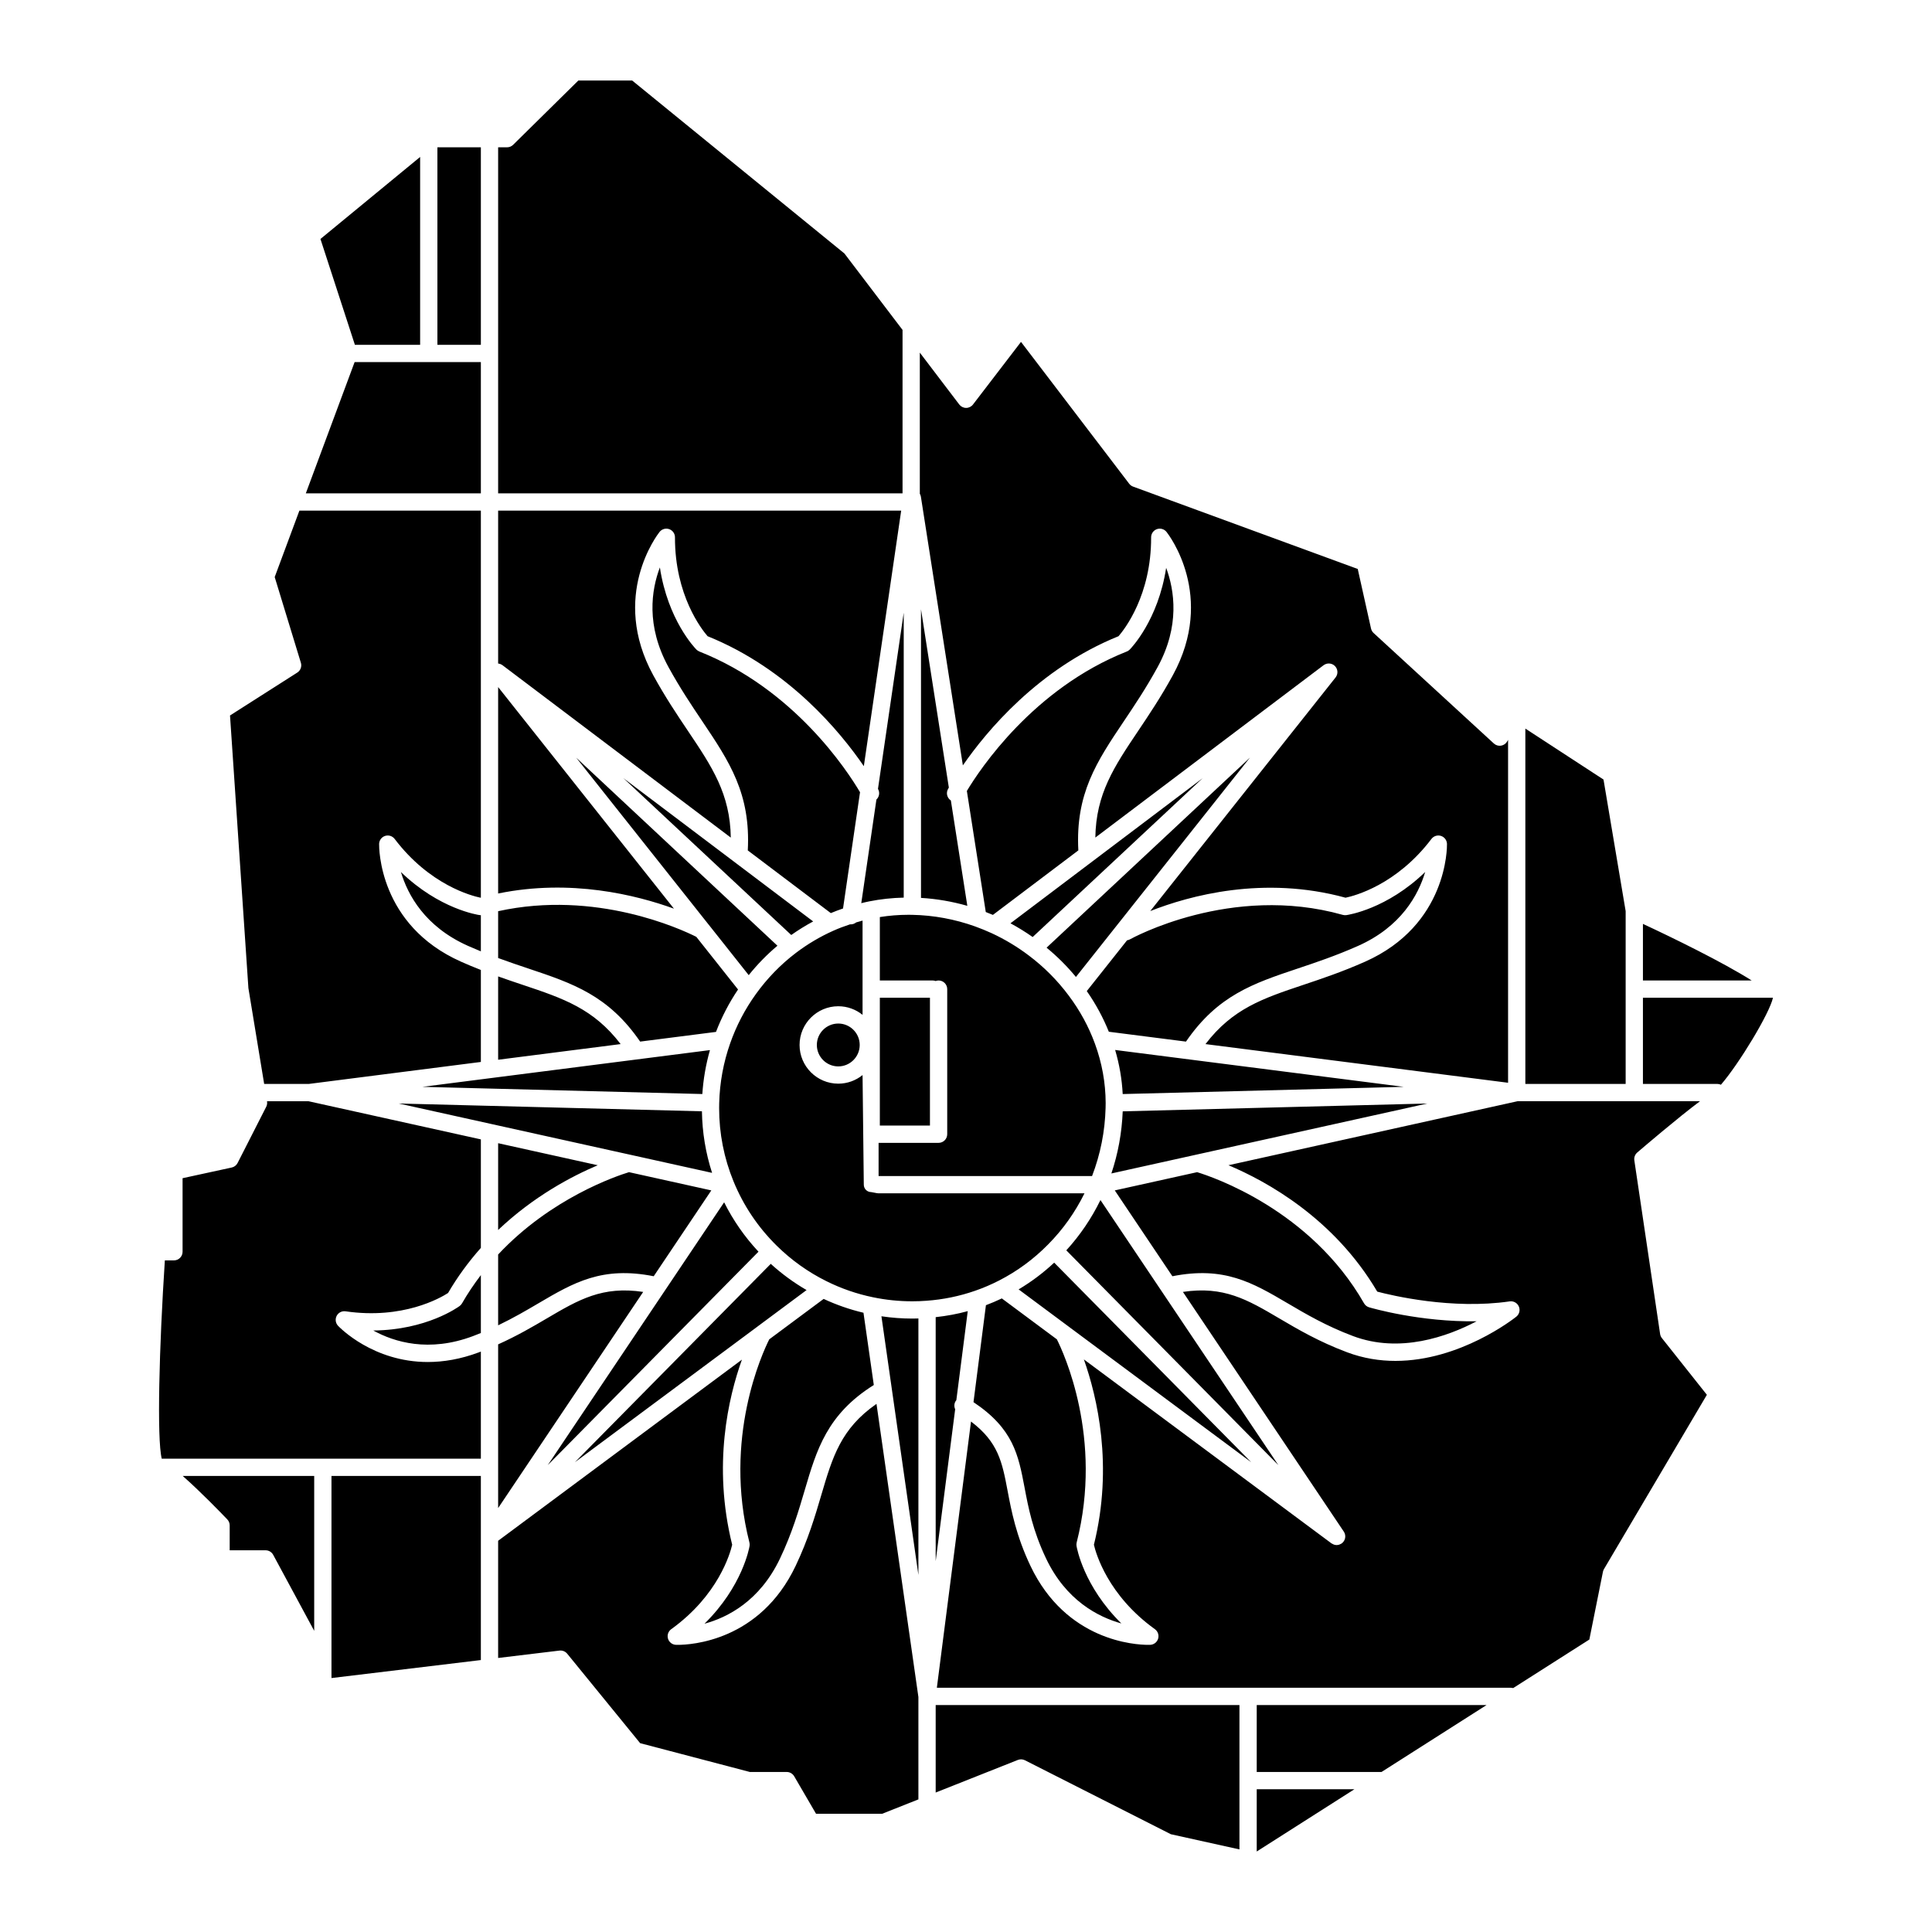 <?xml version="1.0" encoding="utf-8"?>
<!-- Designed by Vexels.com - 2020 All Rights Reserved - https://vexels.com/terms-and-conditions/  -->
<svg version="1.1" id="Capa_1" xmlns="http://www.w3.org/2000/svg" xmlns:xlink="http://www.w3.org/1999/xlink" x="0px" y="0px"
	 viewBox="0 0 1200 1200" enable-background="new 0 0 1200 1200" xml:space="preserve">
<path d="M1020.454,573.841c18.449,8.58,49.423,23.708,67.557,35.152h-67.557V573.841z M1009.723,565.929v48.431v58.89h-62.298
	V452.53l48.544,31.66L1009.723,565.929z M668.649,960.235c0.194,1.174,4.367,24.948,27.847,48.123
	c-14.388-4.008-34.373-14.263-46.788-40.406c-8.326-17.528-10.99-31.606-13.338-44.027c-3.845-20.312-6.978-36.519-31.715-53.027
	l7.723-60.213c3.318-1.25,6.618-2.657,9.87-4.214l34.19,25.412c4.05,8.046,28.861,61.224,12.305,126.156
	C668.563,958.756,668.529,959.504,668.649,960.235z M465.475,958.038c-16.536-64.854,8.235-118.021,12.328-126.158l33.78-25.105
	c7.934,3.702,16.224,6.58,24.738,8.595l6.415,44.879c-28.993,18.201-35.465,40.047-42.904,65.306
	c-3.689,12.526-7.87,26.723-15.321,42.396c-12.575,26.478-32.586,36.669-46.94,40.571c23.608-23.227,27.805-47.112,27.999-48.288
	C465.69,959.504,465.656,958.756,465.475,958.038z M298.67,827.958c-1.568,0.642-3.184,1.283-4.881,1.916
	c-27.464,10.3-48.929,3.703-61.957-3.477c33.118-0.282,52.741-14.532,53.697-15.244c0.595-0.441,1.09-1.001,1.457-1.644
	c3.442-6.022,7.384-11.862,11.685-17.514V827.958z M298.67,590.901c-2.744-1.119-5.347-2.225-7.894-3.361
	c-26.796-11.903-37.49-31.656-41.756-45.911c23.815,23.018,47.792,26.606,48.973,26.77c0.224,0.031,0.45,0.02,0.676,0.023V590.901z
	 M669.778,528.191l-53.07,40.072c-1.457-0.617-2.931-1.209-4.425-1.787l-11.749-75.2c8.089-13.475,41.271-63.611,99.322-86.609
	c0.689-0.272,1.315-0.685,1.837-1.212c0.836-0.845,17.634-18.168,22.63-50.768c5.19,13.998,8.606,36.194-5.284,61.6
	c-7.137,13.048-14.538,24.07-21.069,33.794C681.201,473.055,667.904,492.971,669.778,528.191z M736.632,646.957l-47.913-6.122
	c-3.565-8.85-8.153-17.319-13.696-25.257l25.017-31.537c0.629-0.095,1.252-0.289,1.839-0.621
	c0.618-0.351,62.641-34.783,132.152-15.172c0.71,0.2,1.459,0.251,2.193,0.151c1.182-0.164,25.167-3.752,48.981-26.78
	c-4.255,14.26-14.941,34.015-41.74,45.92c-13.765,6.108-26.34,10.318-37.438,14.032C778.371,610.826,756.35,618.264,736.632,646.957
	z M651.002,772.947c-8.929,9.084-19.154,16.611-30.396,22.375c-4.876,2.506-9.895,4.653-14.933,6.39
	c-9.73,3.393-19.914,5.485-30.304,6.218c-2.835,0.219-5.758,0.33-8.685,0.33c-8.281,0-16.513-0.844-24.488-2.51
	c-10.013-2.059-19.728-5.415-28.882-9.98c-11.417-5.664-21.823-13.097-30.934-22.094c-0.002-0.002-0.003-0.004-0.005-0.006
	c-0.002-0.002-0.004-0.003-0.006-0.005c-11.597-11.442-20.6-24.854-26.756-39.862c-5.939-14.479-8.949-29.809-8.949-45.564
	c0-0.954,0.018-1.91,0.042-3.08c0.327-12.756,2.628-25.27,6.843-37.205c3.815-10.853,9.167-21.102,15.905-30.464
	c7.034-9.784,15.379-18.382,24.802-25.554c7.22-5.487,15.012-10.114,23.175-13.764c3.437-1.552,6.983-2.879,10.568-4.053
	c0.132,0.01,0.265,0.028,0.396,0.028c1.261,0,2.438-0.454,3.37-1.212c1.329-0.393,2.658-0.787,3.984-1.128v42.551v15.992
	c-4.128-3.336-9.371-5.345-15.08-5.345c-13.257,0-24.043,10.785-24.043,24.041s10.786,24.043,24.043,24.043
	c5.709,0,10.952-2.009,15.08-5.345l0.77,68.094c0,2.527,2.044,4.595,4.594,4.595c0.511,0,3.418,0.771,4.594,0.771h127.888
	C667.775,752.979,660.22,763.639,651.002,772.947z M390.682,728.051l51.13,11.326l-35.781,53.317
	c-32.062-6.353-49.66,3.907-71.723,16.881c-7.332,4.312-15.464,9.077-24.907,13.602v-43.977
	C342.243,744.076,383.083,730.372,390.682,728.051z M328.228,601.585c-6.029-2.018-12.256-4.116-18.826-6.536v-29.084
	c60.646-13.338,113.493,11.094,123.082,15.918l25.928,32.707c-5.555,8.247-10.145,17.081-13.698,26.344l-47.105,6.019
	C377.891,618.278,355.875,610.84,328.228,601.585z M385.486,648.503l-76.085,9.722v-51.755c5.343,1.91,10.449,3.627,15.421,5.292
	C349.897,620.154,368.643,626.488,385.486,648.503z M436.248,448.063c-6.531-9.72-13.932-20.736-21.072-33.774
	c-14.074-25.74-10.579-47.935-5.313-61.85c4.965,32.763,21.847,50.171,22.686,51.017c0.521,0.527,1.147,0.939,1.837,1.212
	c58.884,23.319,91.895,74.022,99.792,87.402l-10.555,72.211c-2.562,0.866-5.091,1.82-7.593,2.866l-51.566-38.936
	C466.343,492.97,453.034,473.047,436.248,448.063z M605.633,575.411c3.553,1.288,7.05,2.717,10.362,4.231
	c8.135,3.783,15.832,8.401,22.89,13.74c9.481,7.11,17.857,15.51,24.91,24.979c6.937,9.239,12.421,19.303,16.298,29.915
	c4.373,11.93,6.613,24.299,6.657,36.766c0,1.013-0.024,2.004-0.045,3.057c-0.383,14.629-3.205,28.804-8.402,42.374H545.71v-20.626
	h37.262c2.963,0,5.365-2.402,5.365-5.365v-90.122c0-2.963-2.402-5.365-5.365-5.365c-0.64,0-1.245,0.131-1.814,0.336
	c-0.569-0.206-1.174-0.336-1.814-0.336h-32.861v-39.391c5.826-0.923,11.753-1.41,17.708-1.41c0.796,0,1.593,0.009,2.389,0.025
	C579.854,568.476,593,570.898,605.633,575.411z M546.482,619.725h31.124v79.391h-31.124V619.725z M561.318,557.526
	c-7.186,0.168-14.336,0.921-21.292,2.312c-1.677,0.324-3.376,0.727-5.073,1.135l9.405-64.355c1.734-1.625,2.246-4.258,1.065-6.447
	l-0.097-0.177l15.992-109.421V557.526z M505.078,572.323c-4.691,2.507-9.234,5.328-13.614,8.423l-104.205-97.383L505.078,572.323z
	 M465.043,605.682l-24.848-31.343c-0.014-0.018-0.032-0.03-0.047-0.048c0,0,0,0,0,0l-0.001,0l-82.253-103.684L482.88,587.41
	C476.38,592.88,470.411,598.987,465.043,605.682z M418.593,564.383c-23.296-8.453-64.072-18.689-109.191-9.41V426.746
	L418.593,564.383z M533.98,649.048c0,7.34-5.971,13.312-13.309,13.312c-7.341,0-13.312-5.972-13.312-13.312
	s5.971-13.31,13.312-13.31C528.009,635.737,533.98,641.708,533.98,649.048z M692.639,652.154l179.195,22.898l-174.507,4.486
	C696.86,670.293,695.276,661.128,692.639,652.154z M668.28,606.813c-5.471-6.636-11.572-12.722-18.229-18.199l126.301-118.036
	L668.28,606.813z M641.41,582.001c-4.409-3.09-9.007-5.951-13.801-8.524l119.349-90.117L641.41,582.001z M590.599,497.187
	l10.224,65.443c-9.426-2.691-19.056-4.357-28.775-4.931V378.453l17.298,110.719c-0.355,0.633-0.557,1.004-0.557,1.004
	C587.464,492.649,588.292,495.681,590.599,497.187z M536.543,475.883c-14.484-21.152-46.651-60.371-97.043-80.727
	c-3.623-4.171-20.362-25.397-20.265-61.418c0.005-2.286-1.436-4.324-3.592-5.079c-2.159-0.756-4.556-0.06-5.976,1.729
	c-1.273,1.603-30.825,39.812-3.904,89.051c7.372,13.467,14.92,24.699,21.577,34.609c14.952,22.253,26.162,39.02,26.567,66.193
	L312.115,413.178c-0.061-0.046-0.129-0.073-0.191-0.116c-0.16-0.111-0.325-0.209-0.494-0.301c-0.141-0.077-0.281-0.151-0.426-0.214
	c-0.165-0.071-0.333-0.127-0.504-0.181c-0.158-0.05-0.313-0.101-0.474-0.136c-0.169-0.037-0.339-0.056-0.51-0.076
	c-0.039-0.005-0.077-0.014-0.115-0.017V317.15h250.343L536.543,475.883z M440.958,652.234c-2.523,8.883-4.119,18.013-4.729,27.287
	l-173.833-4.469L440.958,652.234z M435.982,690.25c0.197,13.097,2.314,25.909,6.305,38.241l-50.621-11.214
	c-0.068-0.016-0.139-0.029-0.21-0.042l-86.327-19.109c-0.007-0.001-0.014-0.003-0.021-0.005l-57.426-12.712L435.982,690.25z
	 M371.271,723.758c-15.863,6.698-39.723,19.187-61.87,40.212v-53.907L371.271,723.758z M309.401,835.008
	c11.857-5.328,21.646-11.066,30.349-16.182c19.719-11.598,34.427-20.203,59.748-16.395l-90.096,134.254v-25.311V835.008z
	 M449.773,746.775c5.6,11.196,12.736,21.472,21.338,30.669L340.217,910.026L449.773,746.775z M478.732,784.997
	c6.835,6.223,14.289,11.664,22.247,16.289l-30.56,22.713c-0.016,0.012-0.027,0.027-0.043,0.039l-113.279,84.165L478.732,784.997z
	 M566.684,818.991c1.256,0,2.507-0.034,3.754-0.071v159.302l-22.965-160.657C553.793,818.5,560.224,818.991,566.684,818.991z
	 M581.169,818.112c6.744-0.743,13.414-1.951,19.92-3.741l-7.092,55.295c-0.184,0.225-0.364,0.455-0.514,0.714
	c-0.903,1.569-0.915,3.4-0.21,4.927l-12.104,94.364V818.112z M663.852,824.028c-0.011-0.009-0.02-0.02-0.031-0.029l-31.13-23.138
	c7.918-4.722,15.319-10.271,22.083-16.608l122.367,123.948L663.852,824.028z M662.3,776.605c8.524-9.33,15.624-19.793,21.208-31.227
	l110.504,164.638L662.3,776.605z M692.408,739.378l51.147-11.323c9.226,2.803,70.437,23.275,103.678,81.455
	c0.686,1.2,1.808,2.089,3.133,2.482c1.525,0.452,31.761,9.236,66.799,8.672c-18.195,9.539-47.718,20.088-76.715,9.21
	c-16.634-6.238-29.316-13.699-40.503-20.283c-22.067-12.985-39.66-23.26-71.753-16.894L692.408,739.378z M690.294,728.855
	c4.149-12.35,6.514-25.267,7.044-38.581l189.203-4.864L690.294,728.855z M600.076,253.355c0.003,0,0.008,0,0.01,0
	c1.669,0,3.243-0.777,4.257-2.101l29.822-38.905l67.192,88.103c0.618,0.812,1.459,1.432,2.418,1.784l139.542,51.161l8.25,36.999
	c0.238,1.069,0.799,2.041,1.606,2.782l74.685,68.618c1.216,1.116,2.866,1.614,4.498,1.344c1.624-0.266,3.036-1.263,3.833-2.706
	l0.503-0.913v212.999l-187.943-24.014c16.845-22.03,35.598-28.364,60.683-36.759c11.323-3.79,24.155-8.084,38.386-14.4
	c51.274-22.777,50.962-71.094,50.925-73.14c-0.045-2.285-1.53-4.291-3.702-5c-2.172-0.705-4.556,0.037-5.939,1.857
	c-21.782,28.714-47.991,35.417-53.364,36.522c-50.975-13.979-97.052-1.258-121.289,8.289l115.088-145.081
	c0.083-0.105,0.14-0.222,0.215-0.331c0.097-0.142,0.197-0.281,0.279-0.431c0.088-0.162,0.157-0.332,0.228-0.501
	c0.06-0.142,0.125-0.28,0.172-0.426c0.06-0.186,0.096-0.376,0.135-0.567c0.029-0.14,0.066-0.277,0.083-0.419
	c0.024-0.192,0.022-0.386,0.025-0.58c0.002-0.144,0.015-0.287,0.006-0.431c-0.013-0.196-0.054-0.39-0.088-0.585
	c-0.025-0.138-0.035-0.277-0.071-0.414c-0.073-0.28-0.177-0.554-0.297-0.823c-0.02-0.044-0.028-0.091-0.049-0.134
	c-0.149-0.311-0.333-0.611-0.547-0.898c-0.006-0.008-0.01-0.018-0.016-0.026c-0.07-0.093-0.157-0.164-0.232-0.251
	c-0.134-0.156-0.258-0.318-0.413-0.46c-0.014-0.013-0.031-0.022-0.046-0.035c-0.133-0.12-0.279-0.215-0.421-0.32
	c-0.139-0.102-0.272-0.213-0.418-0.301c-0.14-0.083-0.287-0.144-0.432-0.214c-0.163-0.078-0.324-0.163-0.493-0.224
	c-0.146-0.053-0.296-0.084-0.445-0.124c-0.176-0.047-0.35-0.098-0.529-0.126c-0.158-0.026-0.317-0.031-0.477-0.042
	c-0.172-0.012-0.344-0.027-0.518-0.023c-0.167,0.004-0.33,0.027-0.497,0.047c-0.168,0.02-0.335,0.039-0.502,0.076
	c-0.162,0.035-0.319,0.086-0.477,0.136c-0.168,0.053-0.336,0.109-0.5,0.18c-0.147,0.063-0.288,0.139-0.431,0.216
	c-0.166,0.091-0.331,0.188-0.49,0.298c-0.063,0.043-0.132,0.071-0.193,0.117L680.334,520.221
	c0.407-27.153,11.608-43.914,26.547-66.157c6.657-9.914,14.202-21.15,21.575-34.627c26.919-49.237-2.63-87.445-3.904-89.048
	c-1.423-1.792-3.822-2.481-5.976-1.729c-2.156,0.756-3.6,2.795-3.592,5.081c0.113,36.044-16.641,57.274-20.239,61.415
	c-49.992,20.204-82.23,59.317-96.692,80.239l-25.7-164.5l-0.367-2.367c-0.106-0.68-0.345-1.303-0.671-1.864V219.02l24.501,32.217
	C596.828,252.569,598.405,253.352,600.076,253.355z M314.948,91.49c1.409,0,2.764-0.555,3.767-1.544L359.234,50h33.406
	l131.864,107.466l36.081,47.443v101.51H309.401V91.49H314.948z M298.67,214.161h-26.99V91.49h26.99V214.161z M199.036,148.429
	l61.913-50.942v116.675h-40.522L199.036,148.429z M220.262,224.892h46.053h32.355v81.527H189.955L220.262,224.892z M142.866,444.395
	l41.771-26.638c2.033-1.297,2.95-3.787,2.248-6.093l-16.264-53.238l15.345-41.276H298.67v240.383
	c-0.065,0.018-0.131,0.033-0.197,0.051c-5.421-1.119-31.598-7.836-53.359-36.521c-1.386-1.821-3.77-2.562-5.939-1.857
	c-2.174,0.709-3.66,2.717-3.702,5.003c-0.037,2.046-0.325,50.362,50.938,73.134c3.866,1.727,7.843,3.383,12.258,5.115v57.138
	l-106.851,13.653h-27.743l-9.792-59.507L142.866,444.395z M169.681,965.73c-0.935-1.736-2.748-2.818-4.721-2.818h-22.295v-15.472
	c0-1.381-0.532-2.706-1.485-3.705c-3.519-3.687-16.54-17.186-27.696-26.996h81.674v96.202L169.681,965.73z M100.463,906.009
	c-3.104-12.354-1.576-69.704,1.929-123.155h5.641c2.963,0,5.366-2.402,5.366-5.365v-45.687l30.532-6.64
	c1.575-0.342,2.911-1.373,3.642-2.807l17.781-34.919c0.519-1.02,0.7-2.181,0.514-3.31l-0.024-0.145h25.73l107.098,23.707v67.398
	c-7.793,8.794-14.661,18.19-20.375,28.016c-4.635,2.997-28.014,16.572-63.652,11.372c-2.292-0.333-4.485,0.81-5.538,2.837
	c-1.053,2.029-0.705,4.502,0.867,6.161c1.098,1.159,21.795,22.496,55.767,22.493c9.591-0.001,20.246-1.703,31.808-6.039
	c0.386-0.144,0.743-0.291,1.124-0.436v66.52h-98.148H100.463z M205.887,916.74h92.783v37.575v0.014v76.76l-92.783,11.176V916.74z
	 M547.97,1126.547h-41.124l-13.566-23.274c-0.961-1.649-2.725-2.663-4.635-2.663h-22.879l-68.161-17.896l-45.303-55.57
	c-1.161-1.425-2.971-2.151-4.8-1.937l-38.101,4.589v-72.788l151.423-112.505c-8.35,23.265-18.333,65.5-6.054,114.973
	c-1.252,5.384-8.627,31.399-37.855,52.438c-1.857,1.335-2.662,3.699-2.007,5.889c0.652,2.19,2.622,3.725,4.907,3.825
	c0.155,0.007,0.566,0.021,1.21,0.021c7.938,0,50.923-2.228,73.178-49.091c7.812-16.436,12.12-31.064,15.921-43.969
	c6.975-23.685,12.149-41.223,34.287-56.614l26.026,182.068v63.591L547.97,1126.547z M636.603,1093.333
	c-1.37-0.696-2.974-0.765-4.404-0.2l-51.03,20.245v-54.344h188.673v46.943v42.726l-42.594-9.43L636.603,1093.333z M780.573,1150
	v-38.658h60.665L780.573,1150z M858.077,1100.611h-77.504v-41.577h142.75L858.077,1100.611z M1016.925,715.847
	c-1.399,1.201-2.083,3.036-1.813,4.86l16.01,107.856c0.139,0.931,0.519,1.81,1.106,2.548l27.941,35.224l-63.92,108.266
	c-0.304,0.517-0.521,1.082-0.639,1.672l-8.441,42.075l-47.327,30.159c-0.446-0.12-0.906-0.205-1.389-0.205H775.207H581.9
	l21.211-165.37c16.971,12.84,19.355,25.238,22.713,42.988c2.347,12.412,5.271,27.858,14.189,46.635
	c22.258,46.872,65.266,49.095,73.202,49.094c0.642,0,1.056-0.014,1.21-0.021c2.284-0.1,4.255-1.635,4.907-3.825
	c0.655-2.192-0.152-4.556-2.007-5.891c-29.269-21.053-36.636-47.088-37.878-52.434c12.174-49.101,2.004-91.864-6.235-115.128
	l153.792,114.267c0.078,0.058,0.172,0.077,0.252,0.13c0.326,0.216,0.666,0.392,1.026,0.531c0.143,0.055,0.282,0.119,0.429,0.161
	c0.477,0.139,0.966,0.229,1.464,0.232c0.008,0,0.016,0.004,0.025,0.004c0.001,0,0.003,0,0.004,0c0.001,0,0.002,0,0.004,0
	c0.007,0,0.013-0.003,0.02-0.003c0.45-0.002,0.901-0.08,1.344-0.197c0.127-0.034,0.249-0.078,0.374-0.122
	c0.362-0.125,0.715-0.29,1.053-0.498c0.062-0.038,0.132-0.05,0.193-0.091c0.032-0.021,0.055-0.05,0.086-0.072
	c0.137-0.096,0.255-0.208,0.38-0.315c0.17-0.144,0.337-0.287,0.485-0.448c0.034-0.037,0.076-0.063,0.11-0.101
	c0.082-0.094,0.139-0.201,0.214-0.299c0.103-0.137,0.209-0.272,0.298-0.418c0.094-0.153,0.171-0.314,0.249-0.475
	c0.069-0.143,0.141-0.284,0.198-0.432c0.065-0.173,0.111-0.351,0.158-0.529c0.039-0.148,0.083-0.293,0.11-0.443
	c0.031-0.178,0.04-0.36,0.053-0.541c0.011-0.156,0.03-0.31,0.028-0.466c-0.003-0.179-0.03-0.357-0.05-0.536
	c-0.018-0.156-0.026-0.313-0.058-0.468c-0.043-0.208-0.116-0.412-0.184-0.616c-0.04-0.118-0.064-0.238-0.112-0.354
	c-0.132-0.318-0.296-0.628-0.495-0.925c-0.002-0.002-0.003-0.005-0.004-0.007l-99.928-148.886
	c25.336-3.812,40.053,4.801,59.776,16.406c11.564,6.805,24.671,14.518,42.177,21.082c10.181,3.82,20.32,5.364,30.06,5.364
	c40.04,0,73.33-26.09,75.054-27.464c1.894-1.512,2.541-4.105,1.577-6.33c-0.964-2.223-3.277-3.524-5.698-3.175
	c-35.892,5.238-73.275-3.69-82.246-6.06c-26.799-45.523-68.681-68.528-92.411-78.511l179.627-39.766h72.442h40.831
	C1042.34,694.101,1020.008,713.202,1016.925,715.847z M1068.895,673.748c-0.682-0.313-1.433-0.5-2.232-0.5h-46.209v-53.524h80.761
	C1099.18,629.263,1080.207,660.681,1068.895,673.748z"/>
</svg>
